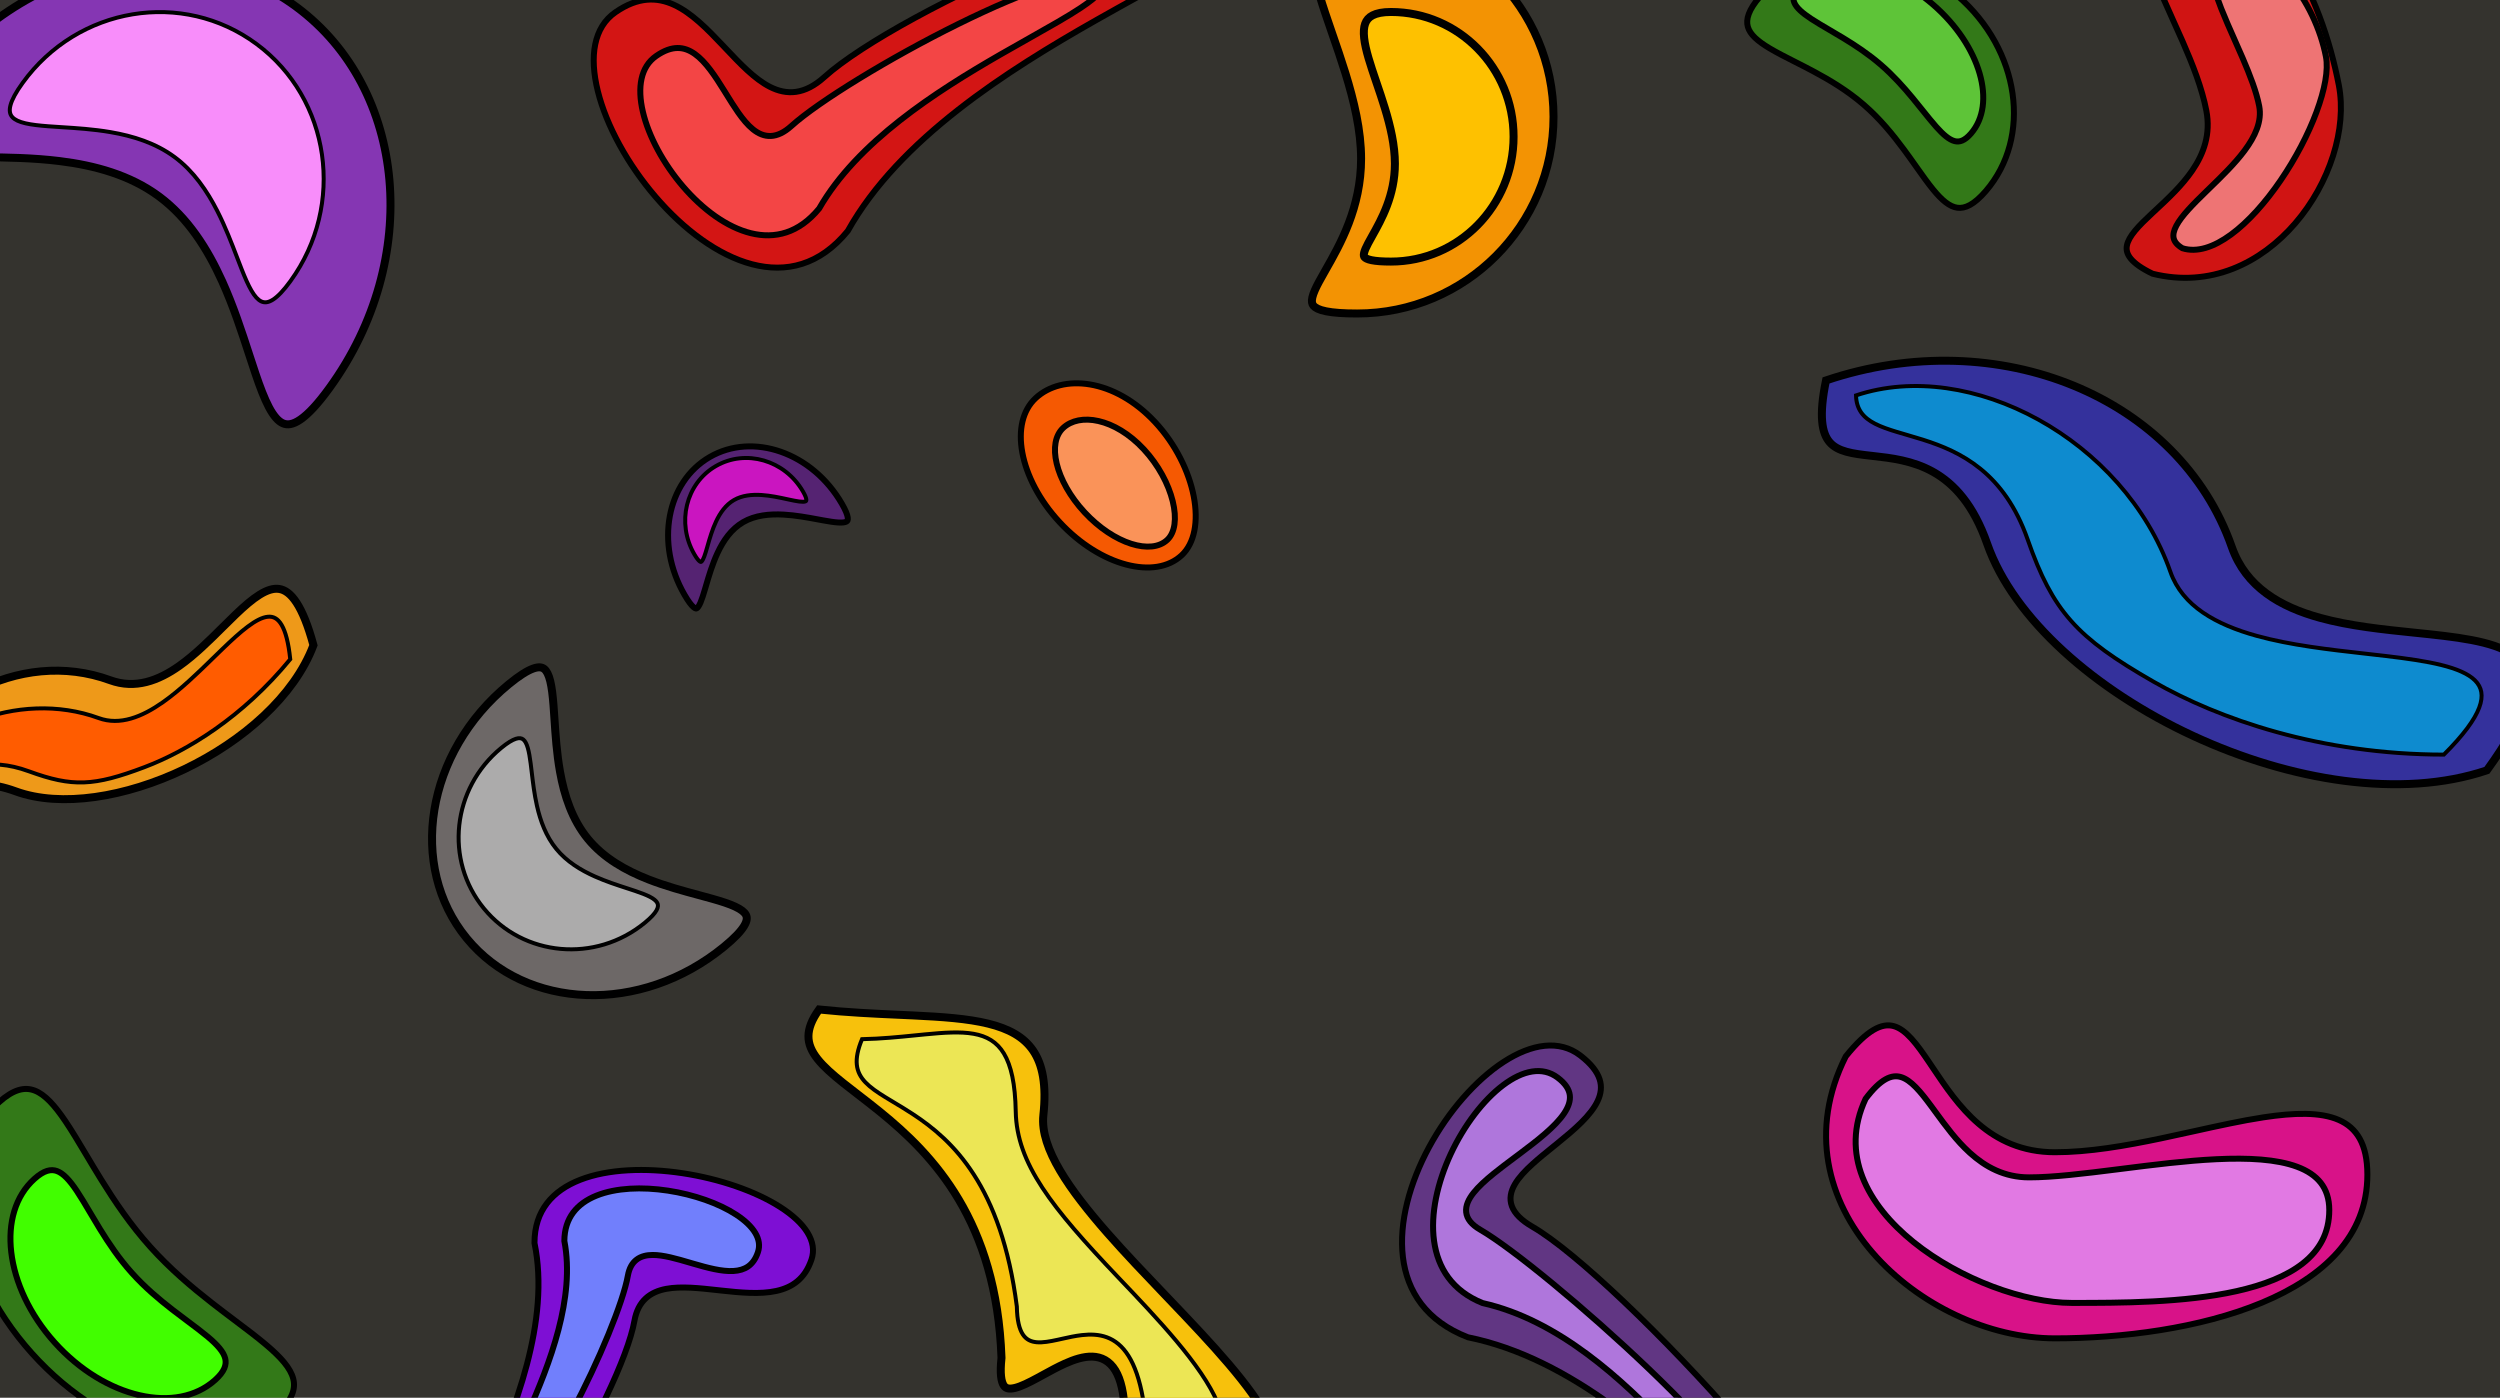<svg width="1252" height="700" viewBox="0 0 1252 700" fill="none" xmlns="http://www.w3.org/2000/svg">
<g clip-path="url(#clip0)">
<rect width="1252" height="700" fill="#34332E"/>
<path d="M995.209 272.397C988.369 252.867 978.7 242.262 968.138 236.335C957.903 230.591 947.029 229.371 937.826 228.339C937.615 228.316 937.405 228.292 937.195 228.269C932.466 227.737 928.27 227.239 924.677 226.237C921.113 225.243 918.333 223.801 916.33 221.509C912.398 217.01 910.774 208.399 914.462 190.519C1000.73 161.403 1091.4 198.903 1117.69 273.961C1124.72 294.032 1141.97 303.926 1161.87 309.409C1176.77 313.513 1193.52 315.236 1209.06 316.834C1214.21 317.363 1219.22 317.878 1223.99 318.462C1233.66 319.645 1242.32 321.102 1249.27 323.466C1256.23 325.836 1261.17 329.017 1263.78 333.436C1266.36 337.795 1266.94 343.804 1264.18 352.436C1261.44 360.986 1255.51 371.872 1245.44 385.773C1202.5 400.285 1146.73 391.016 1098.14 368.456C1049.3 345.778 1008.37 309.978 995.209 272.397Z" fill="#34319C" stroke="black" stroke-width="4"/>
<path d="M1015.48 270.246C1009.59 253.427 1001.19 242.395 991.873 234.822C982.568 227.259 972.401 223.19 963.053 220.216C960.242 219.322 957.47 218.517 954.826 217.748C953.101 217.248 951.431 216.762 949.839 216.278C945.763 215.039 942.131 213.789 939.093 212.237C936.06 210.688 933.673 208.864 932.038 206.507C930.511 204.306 929.593 201.571 929.486 198.016C958.028 188.464 991.45 193.955 1020.72 210.086C1050.21 226.342 1075.37 253.344 1086.95 286.398C1092.95 303.548 1109.87 312.816 1130.11 318.427C1147.06 323.127 1166.61 325.33 1184.59 327.356C1188.11 327.752 1191.57 328.142 1194.93 328.542C1205.24 329.768 1214.69 331.092 1222.45 333.003C1230.24 334.923 1236.14 337.397 1239.53 340.808C1241.2 342.491 1242.25 344.392 1242.63 346.583C1243.01 348.785 1242.72 351.357 1241.58 354.39C1239.31 360.427 1233.74 368.103 1223.88 377.915C1161.81 377.837 1111.03 360.01 1078.53 341.401C1059.14 330.304 1046.55 321.485 1037.23 310.984C1027.91 300.498 1021.79 288.269 1015.48 270.246Z" fill="#01ADE3" fill-opacity="0.72" stroke="black" stroke-width="2"/>
<path d="M735.079 669.692C714.222 661.565 704.656 646.75 702.581 629.569C700.487 612.233 706.017 592.368 715.689 574.471C725.356 556.584 739.053 540.864 753.036 531.786C767.063 522.68 780.917 520.498 791.457 528.61C796.964 532.849 799.891 536.82 801.082 540.506C802.259 544.151 801.8 547.707 800.141 551.279C798.466 554.888 795.582 558.474 791.985 562.061C788.394 565.642 784.171 569.148 779.883 572.624C779.202 573.176 778.519 573.727 777.836 574.278C774.246 577.177 770.677 580.059 767.539 582.9C763.815 586.274 760.583 589.691 758.594 593.151C756.585 596.646 755.765 600.334 757.157 604.078C758.521 607.745 761.894 611.142 767.496 614.383C778.277 620.622 794.859 634.431 813.502 652.149C832.113 669.836 852.681 691.324 871.416 712.83C890.157 734.344 907.029 755.837 918.27 773.538C923.895 782.395 928.072 790.243 930.379 796.633C931.533 799.828 932.199 802.603 932.367 804.922C932.535 807.246 932.197 809.005 931.461 810.276C930.684 811.619 929.796 812.257 928.834 812.494C927.816 812.745 926.472 812.607 924.71 811.903C921.151 810.482 916.551 807.025 910.927 801.881C903.835 795.396 895.404 786.511 885.743 776.332C880.119 770.406 874.079 764.042 867.645 757.456C832.868 721.864 786.846 680.115 735.079 669.692Z" fill="#613683" stroke="black" stroke-width="3"/>
<path d="M742.445 652.562C727.273 646.455 720.048 635.003 718.184 621.514C716.303 607.896 719.896 592.166 726.545 577.879C733.193 563.597 742.804 550.953 752.732 543.473C762.712 535.954 772.501 533.96 780.096 539.697C784.094 542.717 785.817 545.665 786.161 548.473C786.51 551.312 785.492 554.348 783.291 557.618C778.849 564.215 770.118 571.008 761.056 577.792C760.331 578.335 759.605 578.877 758.879 579.419C755.116 582.228 751.379 585.018 748.017 587.744C744.013 590.989 740.458 594.211 737.971 597.353C735.509 600.464 733.896 603.744 734.256 607.053C734.626 610.443 736.994 613.336 741.249 615.798C757.29 625.08 794.142 655.325 825.753 685.559C841.543 700.662 855.961 715.7 865.774 728.049C870.687 734.232 874.398 739.681 876.559 744.09C877.64 746.296 878.301 748.176 878.554 749.714C878.808 751.257 878.63 752.312 878.222 753.018C877.729 753.869 877.222 754.2 876.741 754.318C876.209 754.448 875.432 754.386 874.311 753.912C872.031 752.946 869.03 750.584 865.276 746.978C860.8 742.68 855.526 736.893 849.455 730.233C845.376 725.758 840.938 720.889 836.142 715.813C812.466 690.753 780.435 661.059 742.445 652.562Z" fill="#AF76DC" stroke="black" stroke-width="3"/>
<path d="M778 58.5C778 112.903 733.958 157 679.635 157C672.754 157 667.712 156.626 664.116 155.901C660.464 155.165 658.641 154.131 657.787 153.107C657.036 152.207 656.763 150.974 657.227 148.933C657.703 146.838 658.885 144.245 660.612 141.023C661.558 139.258 662.646 137.345 663.82 135.282C671.096 122.494 681.635 103.968 681.635 79.528C681.635 65.348 678.1 50.585 673.751 36.532C671.656 29.761 669.36 23.118 667.165 16.769C667.08 16.522 666.995 16.277 666.91 16.031C664.634 9.445 662.484 3.193 660.767 -2.617C659.049 -8.432 657.787 -13.73 657.264 -18.405C656.741 -23.092 656.979 -27.004 658.128 -30.125C659.251 -33.176 661.283 -35.583 664.623 -37.269C668.027 -38.989 672.876 -40 679.635 -40C733.958 -40 778 4.097 778 58.5Z" fill="#FF9900" fill-opacity="0.94" stroke="black" stroke-width="4"/>
<path d="M758 68.5C758 103.049 730.465 131 696.57 131C692.239 131 689.112 130.76 686.913 130.31C684.66 129.849 683.715 129.232 683.336 128.77C683.053 128.426 682.859 127.887 683.126 126.692C683.406 125.446 684.112 123.854 685.202 121.79C685.791 120.673 686.473 119.456 687.211 118.14C691.809 109.939 698.57 97.879 698.57 81.996C698.57 72.791 696.311 63.237 693.556 54.198C692.229 49.841 690.774 45.568 689.388 41.495C689.334 41.336 689.28 41.177 689.226 41.019C687.787 36.789 686.433 32.792 685.353 29.081C684.272 25.365 683.487 22.009 683.163 19.067C682.838 16.113 682.996 13.721 683.671 11.859C684.321 10.067 685.482 8.666 687.424 7.67C689.431 6.641 692.364 6 696.57 6C730.465 6 758 33.95 758 68.5Z" fill="#FFC700" fill-opacity="0.89" stroke="black" stroke-width="4"/>
<path d="M980.328 -2.111C1011.68 24.958 1017.73 68.775 994.45 95.735C988.56 102.557 984.063 104.541 980.27 104.039C976.337 103.519 972.487 100.281 968.064 94.866C965.395 91.599 962.669 87.743 959.68 83.517C957.736 80.768 955.681 77.862 953.458 74.86C947.877 67.318 941.364 59.349 933.286 52.374C925.208 45.4 916.374 40.118 908.099 35.696C904.804 33.936 901.63 32.327 898.627 30.804C894.01 28.463 889.798 26.328 886.176 24.164C880.174 20.578 876.409 17.241 875.321 13.427C874.272 9.748 875.579 5.009 881.469 -1.813C904.746 -28.772 948.977 -29.179 980.328 -2.111Z" fill="#33A60B" fill-opacity="0.61" stroke="black" stroke-width="3"/>
<path d="M967.944 2.195C979.929 12.542 987.993 25.032 991.392 36.797C994.796 48.579 993.484 59.432 987.079 66.85C985.461 68.725 983.997 69.828 982.667 70.389C981.369 70.936 980.128 70.998 978.849 70.664C976.156 69.958 973.217 67.479 969.672 63.504C967.539 61.112 965.31 58.329 962.867 55.278C961.278 53.294 959.597 51.196 957.794 49.019C953.263 43.55 948.058 37.715 941.881 32.381C935.704 27.048 929.172 22.749 923.1 19.065C920.683 17.598 918.363 16.241 916.168 14.959C912.794 12.986 909.716 11.187 907.038 9.425C902.589 6.499 899.707 3.952 898.616 1.391C898.099 0.175 897.98 -1.063 898.332 -2.426C898.692 -3.823 899.57 -5.433 901.189 -7.307C907.594 -14.726 918.14 -17.606 930.292 -15.957C942.427 -14.31 955.959 -8.153 967.944 2.195Z" fill="#7AF44E" fill-opacity="0.61" stroke="black" stroke-width="3"/>
<path d="M1185.58 588.246C1185.58 619.086 1163.56 639.57 1132.67 652.416C1101.81 665.252 1062.53 670.246 1029.1 670.246C996.013 670.246 960.414 653.453 937.815 627.327C915.297 601.294 905.766 566.119 924.35 529.06C929.757 522.318 934.324 518.099 938.276 515.78C942.207 513.473 945.465 513.079 948.376 513.878C951.359 514.697 954.213 516.83 957.165 520.052C960.111 523.268 963.029 527.426 966.187 532.106C966.792 533.003 967.406 533.918 968.029 534.848C980.286 553.142 996.298 577.039 1029.1 577.039C1046.04 577.039 1064.43 573.836 1082.4 570.065C1087.88 568.914 1093.33 567.711 1098.68 566.528C1110.92 563.822 1122.69 561.219 1133.48 559.57C1149.02 557.192 1162.09 556.875 1171.23 560.855C1175.74 562.82 1179.29 565.831 1181.73 570.205C1184.19 574.603 1185.58 580.48 1185.58 588.246Z" fill="#FC0C9C" fill-opacity="0.82" stroke="black" stroke-width="3"/>
<path d="M1166.5 606C1166.5 617.51 1161.56 626.106 1153.36 632.609C1145.09 639.161 1133.48 643.594 1120.23 646.568C1093.8 652.5 1061.44 652.5 1037.67 652.5H1037.5C1014.14 652.5 981.617 640.819 958.296 622.027C946.652 612.645 937.403 601.57 932.702 589.413C928.033 577.342 927.816 564.137 934.293 550.276C938.089 545.219 941.388 542.14 944.301 540.507C947.18 538.894 949.679 538.691 952.025 539.397C954.447 540.125 956.864 541.87 959.412 544.465C961.953 547.053 964.512 550.367 967.252 554.082C967.955 555.035 968.67 556.014 969.397 557.011C974.293 563.719 979.788 571.248 986.519 577.345C994.297 584.391 1003.83 589.628 1016.18 589.628C1028.16 589.628 1043.69 587.724 1060.12 585.647C1060.86 585.554 1061.59 585.461 1062.33 585.368C1078.15 583.365 1094.74 581.265 1109.97 580.531C1125.95 579.761 1140.21 580.512 1150.43 584.328C1155.52 586.227 1159.51 588.853 1162.24 592.35C1164.95 595.828 1166.5 600.278 1166.5 606Z" fill="#E179E3" stroke="black" stroke-width="3"/>
<path d="M1092.62 -49.951C1114.66 -54.194 1132.09 -42.452 1145.23 -23.737C1158.38 -5.011 1167 20.421 1171.29 42.681C1175.49 64.514 1166.7 91.81 1149.45 111.837C1132.26 131.784 1106.89 144.272 1078.01 137.082C1072.51 134.429 1069.08 131.933 1067.13 129.583C1065.22 127.28 1064.74 125.131 1065.15 122.97C1065.57 120.705 1066.99 118.256 1069.25 115.521C1071.5 112.803 1074.45 109.947 1077.76 106.849C1078.39 106.26 1079.04 105.662 1079.69 105.056C1085.82 99.344 1092.78 92.87 1097.92 85.34C1103.64 76.957 1107.19 67.145 1104.94 55.452C1102.75 44.086 1098.06 32.214 1093.04 20.744C1091.5 17.228 1089.93 13.756 1088.38 10.345C1084.87 2.563 1081.5 -4.902 1078.93 -11.849C1075.22 -21.885 1073.38 -30.418 1075.02 -36.892C1075.83 -40.068 1077.49 -42.769 1080.26 -44.951C1083.05 -47.153 1087.05 -48.88 1092.62 -49.951Z" fill="#FC0C0C" fill-opacity="0.78" stroke="black" stroke-width="3"/>
<path d="M1114.63 -24.827C1126.02 -27.02 1137.17 -20.849 1146.3 -10.325C1155.39 0.167 1162.2 14.702 1164.84 28.422C1166.1 34.98 1164.27 44.881 1160.11 56.082C1155.97 67.214 1149.61 79.39 1142.09 90.388C1134.56 101.397 1125.92 111.148 1117.25 117.497C1108.61 123.832 1100.23 126.576 1092.96 124.32C1090.2 122.691 1088.97 120.986 1088.58 119.31C1088.18 117.567 1088.61 115.501 1089.92 113.025C1092.58 108.017 1098.35 102.225 1104.98 95.772C1105.45 95.318 1105.92 94.86 1106.39 94.4C1112.55 88.421 1119.17 81.987 1124.08 75.407C1129.34 68.349 1132.88 60.785 1131.41 53.161C1130.04 46.005 1126.81 37.692 1123.2 29.27C1121.87 26.191 1120.5 23.103 1119.14 20.04C1116.75 14.654 1114.4 9.347 1112.4 4.304C1109.27 -3.629 1107.18 -10.582 1107.27 -15.766C1107.31 -18.324 1107.89 -20.308 1109 -21.763C1110.1 -23.197 1111.86 -24.294 1114.63 -24.827Z" fill="#EE7474" stroke="black" stroke-width="3"/>
<path d="M79.622 98.354C65.09 87.595 47.398 82.848 29.97 80.679C16.576 79.011 3.17 78.854 -8.62 78.715C-12.146 78.673 -15.526 78.633 -18.719 78.555C-25.706 78.385 -31.753 78.034 -36.557 77.126C-41.43 76.206 -44.614 74.782 -46.303 72.802C-47.852 70.987 -48.484 68.273 -47.129 63.736C-45.757 59.145 -42.434 53.042 -36.582 44.968C10.071 -19.393 92.94 -37.632 148.418 3.445C203.895 44.521 211.673 129.878 165.02 194.238C159.168 202.313 154.412 207.354 150.494 210.06C146.623 212.734 143.872 212.943 141.693 211.998C139.316 210.967 137.012 208.328 134.675 203.91C132.37 199.554 130.216 193.833 127.949 187.151C126.913 184.098 125.856 180.852 124.754 177.467C121.068 166.148 116.877 153.277 111.266 140.872C103.965 124.732 94.153 109.114 79.622 98.354Z" fill="#A638EA" fill-opacity="0.71" stroke="black" stroke-width="4"/>
<path d="M87.449 78.663C77.905 71.596 66.533 68.09 55.362 66.174C46.777 64.701 38.24 64.158 30.712 63.679C28.456 63.535 26.291 63.397 24.243 63.242C19.776 62.904 15.881 62.484 12.754 61.756C9.599 61.022 7.399 60.01 6.155 58.618C4.982 57.306 4.522 55.496 5.24 52.739C5.97 49.933 7.898 46.267 11.371 41.475C39.035 3.312 91.473 -5.357 128.486 22.049C165.499 49.454 173.132 102.6 145.468 140.763C141.995 145.555 139.118 148.519 136.691 150.068C134.306 151.591 132.459 151.693 130.869 150.959C129.18 150.179 127.563 148.364 125.919 145.546C124.289 142.751 122.719 139.124 121.053 134.922C120.289 132.995 119.506 130.95 118.691 128.82C115.969 121.71 112.883 113.647 108.905 105.818C103.729 95.631 96.993 85.73 87.449 78.663Z" fill="#F88DFA" stroke="black" stroke-width="2"/>
<path d="M424.575 115.647C417.504 124.337 409.747 129.586 401.702 132.135C393.621 134.696 385.146 134.567 376.628 132.334C359.545 127.857 342.398 114.942 328.393 98.664C314.4 82.399 303.699 62.954 299.396 45.656C295.071 28.27 297.308 13.64 308.245 6.103C313.942 2.177 319.144 0.298 323.951 -0.133C328.755 -0.563 333.268 0.443 337.603 2.45C346.353 6.5 354.229 14.539 362.042 22.801C362.484 23.269 362.927 23.738 363.369 24.207C370.619 31.889 377.888 39.591 385.59 43.495C389.733 45.595 394.087 46.647 398.694 45.988C403.293 45.329 407.976 42.988 412.827 38.605C422.074 30.248 438.418 19.727 458.14 8.974C477.834 -1.765 500.798 -12.684 523.217 -21.852C545.647 -31.024 567.477 -38.423 584.913 -42.146C593.638 -44.009 601.192 -44.936 607.139 -44.733C613.158 -44.528 617.176 -43.176 619.259 -40.871C620.28 -39.742 620.635 -38.654 620.558 -37.546C620.477 -36.376 619.901 -34.987 618.667 -33.346C616.184 -30.044 611.435 -26.237 604.789 -21.869C595.742 -15.925 583.532 -9.161 569.552 -1.416C563.042 2.19 556.148 6.009 549.01 10.058C504.312 35.41 450.337 69.594 424.575 115.647Z" fill="#E21212" fill-opacity="0.91" stroke="black" stroke-width="3"/>
<path d="M410.223 104.455C405.093 110.691 399.531 114.48 393.815 116.367C388.067 118.264 382.068 118.27 376.05 116.787C363.968 113.811 351.889 104.844 342.061 93.403C332.245 81.974 324.828 68.253 321.958 56.014C319.07 43.703 320.863 33.429 328.606 28.046C332.686 25.21 336.218 24.068 339.322 24.041C342.417 24.015 345.257 25.097 347.962 27.019C353.466 30.929 358.135 38.095 362.784 45.577C363.09 46.069 363.396 46.563 363.701 47.057C365.686 50.26 367.667 53.458 369.683 56.332C372.006 59.644 374.441 62.625 377.083 64.752C379.74 66.892 382.704 68.244 386.034 68.098C389.351 67.952 392.755 66.332 396.327 63.105C409.827 50.904 445.524 29.02 479.707 12.116C496.78 3.673 513.389 -3.484 526.578 -7.554C533.181 -9.591 538.852 -10.831 543.259 -11.097C547.776 -11.37 550.494 -10.591 551.767 -9.183C552.407 -8.475 552.598 -7.825 552.542 -7.164C552.48 -6.435 552.098 -5.505 551.215 -4.345C549.437 -2.009 546.032 0.739 541.216 3.937C534.668 8.285 525.849 13.251 515.737 18.945C511.021 21.601 506.024 24.415 500.845 27.398C468.497 46.032 429.298 71.134 410.223 104.455Z" fill="#F34545" stroke="black" stroke-width="3"/>
<path d="M578.545 211.482C588.732 222.457 595.418 236.107 597.82 248.576C600.236 261.119 598.264 272.066 591.744 278.118C585.174 284.217 575.162 285.68 564.019 282.74C552.896 279.806 540.875 272.524 530.665 261.525C520.454 250.526 514.085 237.996 511.985 226.687C509.882 215.356 512.085 205.48 518.654 199.381C531.951 187.038 558.093 189.45 578.545 211.482Z" fill="#FD5B00" fill-opacity="0.96" stroke="black" stroke-width="3"/>
<path d="M572.829 225.007C580.138 232.882 585.182 242.432 587.288 250.984C589.423 259.653 588.441 266.773 584.528 270.406C580.565 274.084 574.097 274.759 566.465 272.319C558.883 269.895 550.491 264.476 543.161 256.579C535.83 248.682 531.05 239.911 529.196 232.17C527.329 224.378 528.483 217.978 532.446 214.299C536.514 210.522 542.844 209.198 550.141 210.86C557.423 212.519 565.525 217.14 572.829 225.007Z" fill="#FBA06E" fill-opacity="0.81" stroke="black" stroke-width="3"/>
<path d="M501.535 680.226L501.55 680.083L501.545 679.938C500.302 645.712 491.764 620.299 480.148 600.718C468.54 581.152 453.916 567.508 440.661 556.754C436.86 553.671 433.085 550.758 429.548 548.029C427.001 546.065 424.578 544.195 422.359 542.427C416.941 538.109 412.51 534.22 409.447 530.345C406.406 526.499 404.823 522.806 404.871 518.848C404.917 515.078 406.447 510.764 410.2 505.551C424.321 507.033 437.752 507.641 450.061 508.198C452.521 508.309 454.936 508.418 457.302 508.532C471.893 509.234 484.575 510.107 494.859 512.629C505.118 515.145 512.7 519.234 517.395 526.152C522.105 533.091 524.166 543.253 522.521 558.476C521.614 566.857 525.037 576.293 530.85 586.158C536.694 596.075 545.136 606.727 554.714 617.627C563.67 627.819 573.679 638.294 583.572 648.648C584.266 649.374 584.96 650.1 585.652 650.825C596.231 661.902 606.582 672.805 615.354 683.114C624.141 693.441 631.25 703.064 635.414 711.57C639.606 720.133 640.587 727.092 637.961 732.443C635.333 737.8 628.714 742.312 615.765 745.023C603.243 747.645 585.246 748.485 560.415 747.056C562.792 730.411 563.654 717.621 563.316 707.906C562.965 697.819 561.318 690.824 558.532 686.263C555.65 681.545 551.612 679.541 547.051 679.396C542.67 679.257 537.914 680.833 533.325 682.899C529.667 684.546 525.927 686.596 522.396 688.532C521.478 689.035 520.573 689.531 519.688 690.009C515.304 692.382 511.45 694.306 508.335 695.069C506.794 695.447 505.606 695.494 504.712 695.285C503.889 695.093 503.221 694.665 502.667 693.828C502.073 692.932 501.561 691.484 501.321 689.212C501.082 686.954 501.126 684.008 501.535 680.226Z" fill="#F7C10C" stroke="black" stroke-width="4"/>
<path d="M509.237 654.391L509.236 654.336L509.229 654.282C505.348 624.02 497.328 603.199 487.742 588.289C478.153 573.373 467.033 564.432 457.054 557.885C453.762 555.725 450.571 553.812 447.618 552.041C446.117 551.142 444.678 550.279 443.318 549.439C439.244 546.923 435.859 544.603 433.399 542.023C430.962 539.469 429.454 536.685 429.099 533.218C428.754 529.845 429.49 525.726 431.702 520.426C441.414 520.218 450.405 519.311 458.528 518.491C460.145 518.328 461.728 518.169 463.276 518.019C472.81 517.094 480.93 516.547 487.579 517.727C494.161 518.896 499.235 521.746 502.773 527.625C506.354 533.576 508.428 542.734 508.681 556.656C508.917 569.7 513.424 581.703 521.99 594.78C530.542 607.835 543.178 622.016 559.731 639.42C560.005 639.708 560.279 639.997 560.554 640.286C570.127 650.35 580.314 661.059 589.136 671.594C598.221 682.444 605.796 693.037 609.762 702.481C613.732 711.934 613.985 719.957 608.928 726.001C603.887 732.027 593.34 736.405 574.841 737.999C575.106 706.586 571.282 688.797 565.186 679.065C562.08 674.105 558.375 671.222 554.332 669.723C550.312 668.233 546.043 668.143 541.849 668.617C538.449 669.001 535.03 669.766 531.799 670.489C531.059 670.655 530.328 670.818 529.609 670.974C525.705 671.824 522.19 672.451 519.205 672.197C516.285 671.948 513.939 670.865 512.242 668.293C510.498 665.647 509.363 661.314 509.237 654.391Z" fill="#ECE655" stroke="black" stroke-width="2"/>
<path d="M15.921 677.671C-3.454 656.085 -14.909 631.169 -17.823 608.386C-20.739 585.596 -15.106 565.099 -0.539 552.024C6.77 545.464 12.375 544.275 17.294 546.126C22.461 548.069 27.365 553.504 32.784 561.54C36.063 566.401 39.422 572.036 43.088 578.186C45.46 582.166 47.961 586.361 50.651 590.701C57.459 601.683 65.389 613.432 75.251 624.419C85.112 635.405 95.939 644.554 106.124 652.504C110.149 655.646 114.051 658.584 117.752 661.371C123.471 665.678 128.713 669.624 133.192 673.407C140.598 679.66 145.473 685.12 146.85 690.466C148.159 695.556 146.374 701 139.066 707.561C124.499 720.636 103.514 724.029 81.171 718.677C58.834 713.327 35.295 699.257 15.921 677.671Z" fill="#33A60B" fill-opacity="0.61" stroke="black" stroke-width="3"/>
<path d="M27.34 672.282C14.757 658.263 7.409 642.028 5.643 627.164C3.877 612.295 7.698 598.94 17.244 590.372C22.047 586.061 25.564 585.375 28.54 586.468C31.76 587.65 34.877 591.057 38.404 596.316C40.531 599.487 42.697 603.151 45.069 607.164C46.61 609.772 48.238 612.526 49.999 615.388C54.429 622.588 59.607 630.306 66.076 637.513C72.545 644.72 79.66 650.699 86.342 655.878C88.997 657.937 91.561 659.852 93.987 661.665C97.721 664.455 101.131 667.003 104.055 669.459C108.904 673.531 111.955 676.997 112.783 680.325C113.549 683.402 112.49 686.825 107.686 691.136C98.14 699.704 84.452 702.065 69.859 698.709C55.272 695.353 39.922 686.3 27.34 672.282Z" fill="#42FF00" fill-opacity="0.99" stroke="black" stroke-width="3"/>
<path d="M7.827 396.294C-4.232 391.881 -13.192 392.295 -20.283 395.05C-27.105 397.7 -31.97 402.448 -35.987 406.369C-36.089 406.469 -36.191 406.568 -36.292 406.666C-38.375 408.698 -40.181 410.435 -41.979 411.695C-43.752 412.938 -45.362 413.604 -47.018 413.652C-50.233 413.745 -54.665 411.506 -61.572 403.123C-42.201 351.757 9.969 324.11 55.18 340.657C67.774 345.266 79.394 340.822 89.753 333.509C97.499 328.041 104.836 320.746 111.589 314.032C113.811 311.823 115.97 309.677 118.059 307.68C122.337 303.589 126.315 300.122 130.04 297.812C133.78 295.492 136.999 294.508 139.843 294.951C142.62 295.384 145.533 297.262 148.504 301.807C151.429 306.281 154.271 313.141 156.977 323.118C147.377 348.625 121.769 371.089 92.525 385.133C63.029 399.297 30.484 404.587 7.827 396.294Z" fill="#EE9919" stroke="black" stroke-width="4"/>
<path d="M14.473 386.274C4.147 382.494 -4.403 382.159 -11.665 383.623C-18.912 385.084 -24.809 388.324 -29.838 391.585C-31.347 392.564 -32.808 393.564 -34.196 394.516C-35.097 395.133 -35.968 395.73 -36.801 396.286C-38.956 397.722 -40.925 398.932 -42.799 399.746C-44.667 400.558 -46.387 400.953 -48.053 400.815C-49.533 400.692 -51.045 400.143 -52.641 398.97C-46.183 382.069 -30.871 368.626 -12.11 361.17C6.894 353.617 29.32 352.259 49.394 359.606C60.047 363.505 71.109 359.036 81.594 351.659C90.382 345.476 98.982 337.093 106.865 329.409C108.406 327.907 109.92 326.431 111.402 325.004C115.954 320.622 120.204 316.7 124.077 313.803C127.979 310.885 131.356 309.121 134.169 308.86C135.544 308.732 136.772 308.965 137.882 309.596C139.002 310.231 140.069 311.31 141.048 312.982C142.99 316.3 144.482 321.788 145.354 330.138C121.491 359.223 93.577 376.149 72.306 384.205C59.577 389.025 50.586 391.514 42.068 391.828C33.568 392.141 25.452 390.292 14.473 386.274Z" fill="#FF5C00" stroke="black" stroke-width="2"/>
<path d="M294.414 420.1C302.339 429.764 313.394 435.95 324.642 440.367C333.287 443.762 342.206 446.166 350.013 448.271C352.339 448.898 354.567 449.498 356.659 450.09C361.265 451.394 365.176 452.645 368.162 454.037C371.211 455.459 372.915 456.861 373.602 458.249C374.194 459.443 374.245 461.094 372.646 463.731C371.018 466.418 367.85 469.804 362.619 474.093C321.002 508.223 263.335 505.995 233.715 469.878C204.096 433.761 213.201 376.774 254.818 342.644C260.049 338.354 263.989 335.91 266.943 334.839C269.842 333.788 271.451 334.161 272.506 334.975C273.732 335.921 274.773 337.866 275.571 341.134C276.352 344.335 276.813 348.415 277.19 353.188C277.361 355.355 277.513 357.657 277.673 360.062C278.208 368.129 278.82 377.346 280.456 386.488C282.586 398.384 286.488 410.436 294.414 420.1Z" fill="#807979" fill-opacity="0.76" stroke="black" stroke-width="4"/>
<path d="M278.629 425.184C283.814 431.507 290.819 435.775 297.932 438.95C303.398 441.39 308.995 443.21 313.914 444.81C315.383 445.288 316.792 445.747 318.119 446.196C321.025 447.18 323.52 448.114 325.45 449.114C327.405 450.127 328.621 451.129 329.166 452.167C329.66 453.11 329.689 454.261 328.785 455.882C327.856 457.547 325.995 459.595 322.89 462.141C298.22 482.373 262.152 479.131 242.326 454.956C222.5 430.78 226.382 394.776 251.053 374.544C254.157 371.998 256.53 370.574 258.345 369.989C260.111 369.42 261.234 369.673 262.062 370.342C262.973 371.08 263.718 372.469 264.329 374.584C264.931 376.673 265.359 379.302 265.755 382.344C265.936 383.734 266.109 385.205 266.29 386.74C266.897 391.876 267.586 397.721 268.909 403.559C270.63 411.157 273.444 418.862 278.629 425.184Z" fill="#C4C4C4" fill-opacity="0.73" stroke="black" stroke-width="2"/>
<path d="M267.67 622.497C267.66 614.3 269.968 607.765 273.915 602.62C277.898 597.428 283.633 593.543 290.607 590.827C304.595 585.38 323.304 584.746 341.761 587.532C360.199 590.315 378.159 596.478 390.603 604.405C396.828 608.371 401.587 612.724 404.37 617.234C407.132 621.713 407.919 626.286 406.36 630.865C404.708 635.717 402.281 639.168 399.334 641.625C396.378 644.088 392.811 645.624 388.776 646.507C380.635 648.29 370.877 647.366 361.035 646.284C360.477 646.223 359.918 646.161 359.359 646.099C350.223 645.086 341.062 644.071 333.7 645.446C329.746 646.185 326.175 647.632 323.36 650.239C320.533 652.859 318.613 656.517 317.737 661.42C316.116 670.505 310.907 684.193 303.521 699.653C296.152 715.077 286.673 732.146 276.597 747.952C266.514 763.767 255.867 778.267 246.167 788.583C241.315 793.744 236.746 797.808 232.647 800.468C228.509 803.153 225.072 804.264 222.389 803.916C221.057 803.744 220.244 803.279 219.728 802.657C219.193 802.014 218.839 801.036 218.771 799.588C218.631 796.634 219.701 792.299 221.78 786.663C224.603 779.008 229.103 769.405 234.267 758.386C236.677 753.243 239.232 747.791 241.829 742.085C249.955 724.224 258.422 704.003 263.852 683.42C269.266 662.894 271.686 641.913 267.67 622.497Z" fill="#850BE4" fill-opacity="0.91" stroke="black" stroke-width="3"/>
<path d="M282.627 621.476C282.659 615.6 284.292 610.933 287.034 607.264C289.807 603.553 293.794 600.756 298.663 598.785C308.443 594.828 321.547 594.304 334.513 596.27C347.459 598.233 360.04 602.646 368.722 608.333C373.066 611.178 376.352 614.289 378.255 617.492C380.14 620.663 380.649 623.877 379.572 627.092C378.413 630.547 376.717 632.778 374.708 634.201C372.686 635.633 370.202 636.348 367.304 636.515C361.424 636.852 354.311 634.921 347.041 632.801C346.536 632.653 346.03 632.505 345.523 632.356C338.907 630.417 332.213 628.455 326.8 628.487C323.842 628.505 321.056 629.113 318.819 630.814C316.557 632.535 315.095 635.193 314.444 638.835C313.266 645.434 309.69 656.067 304.647 668.347C299.617 680.595 293.17 694.381 286.307 707.248C279.439 720.126 272.183 732.029 265.543 740.544C262.218 744.807 259.096 748.158 256.299 750.357C253.449 752.598 251.219 753.423 249.582 753.211C248.738 753.101 248.279 752.811 247.998 752.46C247.694 752.082 247.46 751.461 247.419 750.452C247.336 748.382 248.084 745.286 249.571 741.184C251.588 735.622 254.79 728.649 258.473 720.629C260.196 716.878 262.023 712.897 263.884 708.725C275.441 682.814 288.142 649.798 282.627 621.476Z" fill="#717FFC" stroke="black" stroke-width="3"/>
<path d="M372.195 261.478C366.197 264.954 362.207 270.779 359.336 276.93C356.762 282.444 355.021 288.374 353.564 293.336C353.397 293.907 353.233 294.466 353.072 295.009C352.283 297.673 351.574 299.944 350.841 301.679C350.475 302.544 350.122 303.229 349.778 303.743C349.427 304.264 349.137 304.53 348.929 304.652C348.762 304.75 348.633 304.77 348.457 304.733C348.232 304.685 347.851 304.518 347.296 304.041C346.169 303.07 344.707 301.153 342.823 297.901C327.923 272.189 333.866 241.375 355.439 228.875C377.011 216.374 406.701 226.539 421.6 252.252C423.479 255.494 424.35 257.717 424.552 259.187C424.65 259.901 424.576 260.338 424.469 260.601C424.373 260.838 424.214 261.028 423.92 261.196C423.226 261.595 421.914 261.793 419.789 261.665C417.734 261.542 415.212 261.139 412.316 260.616C411.436 260.458 410.525 260.289 409.586 260.114C404.41 259.154 398.414 258.041 392.452 257.712C385.411 257.324 378.183 258.008 372.195 261.478Z" fill="#6F18A5" fill-opacity="0.57" stroke="black" stroke-width="3"/>
<path d="M367.547 250.438C363.422 252.828 360.637 256.845 358.619 261.129C356.686 265.231 355.408 269.686 354.349 273.378C354.302 273.543 354.255 273.706 354.209 273.867C353.661 275.776 353.174 277.44 352.677 278.756C352.163 280.119 351.706 280.914 351.308 281.26C351.142 281.404 351.043 281.419 350.987 281.419C350.915 281.419 350.739 281.391 350.434 281.169C349.789 280.7 348.909 279.624 347.745 277.615C338.627 261.879 343.478 242.114 358.457 233.435C373.436 224.755 392.996 230.374 402.115 246.11C403.276 248.114 403.748 249.413 403.809 250.206C403.837 250.578 403.769 250.759 403.715 250.846C403.664 250.927 403.563 251.03 403.314 251.121C402.748 251.327 401.755 251.353 400.259 251.161C398.805 250.975 397.048 250.61 395.05 250.179C394.775 250.119 394.495 250.059 394.212 249.997C390.416 249.174 385.913 248.196 381.425 247.903C376.606 247.588 371.668 248.05 367.547 250.438Z" fill="#EE12D8" fill-opacity="0.77" stroke="black" stroke-width="2"/>
</g>
<defs>
<clipPath id="clip0">
<rect width="1252" height="700" fill="white"/>
</clipPath>
</defs>
</svg>
